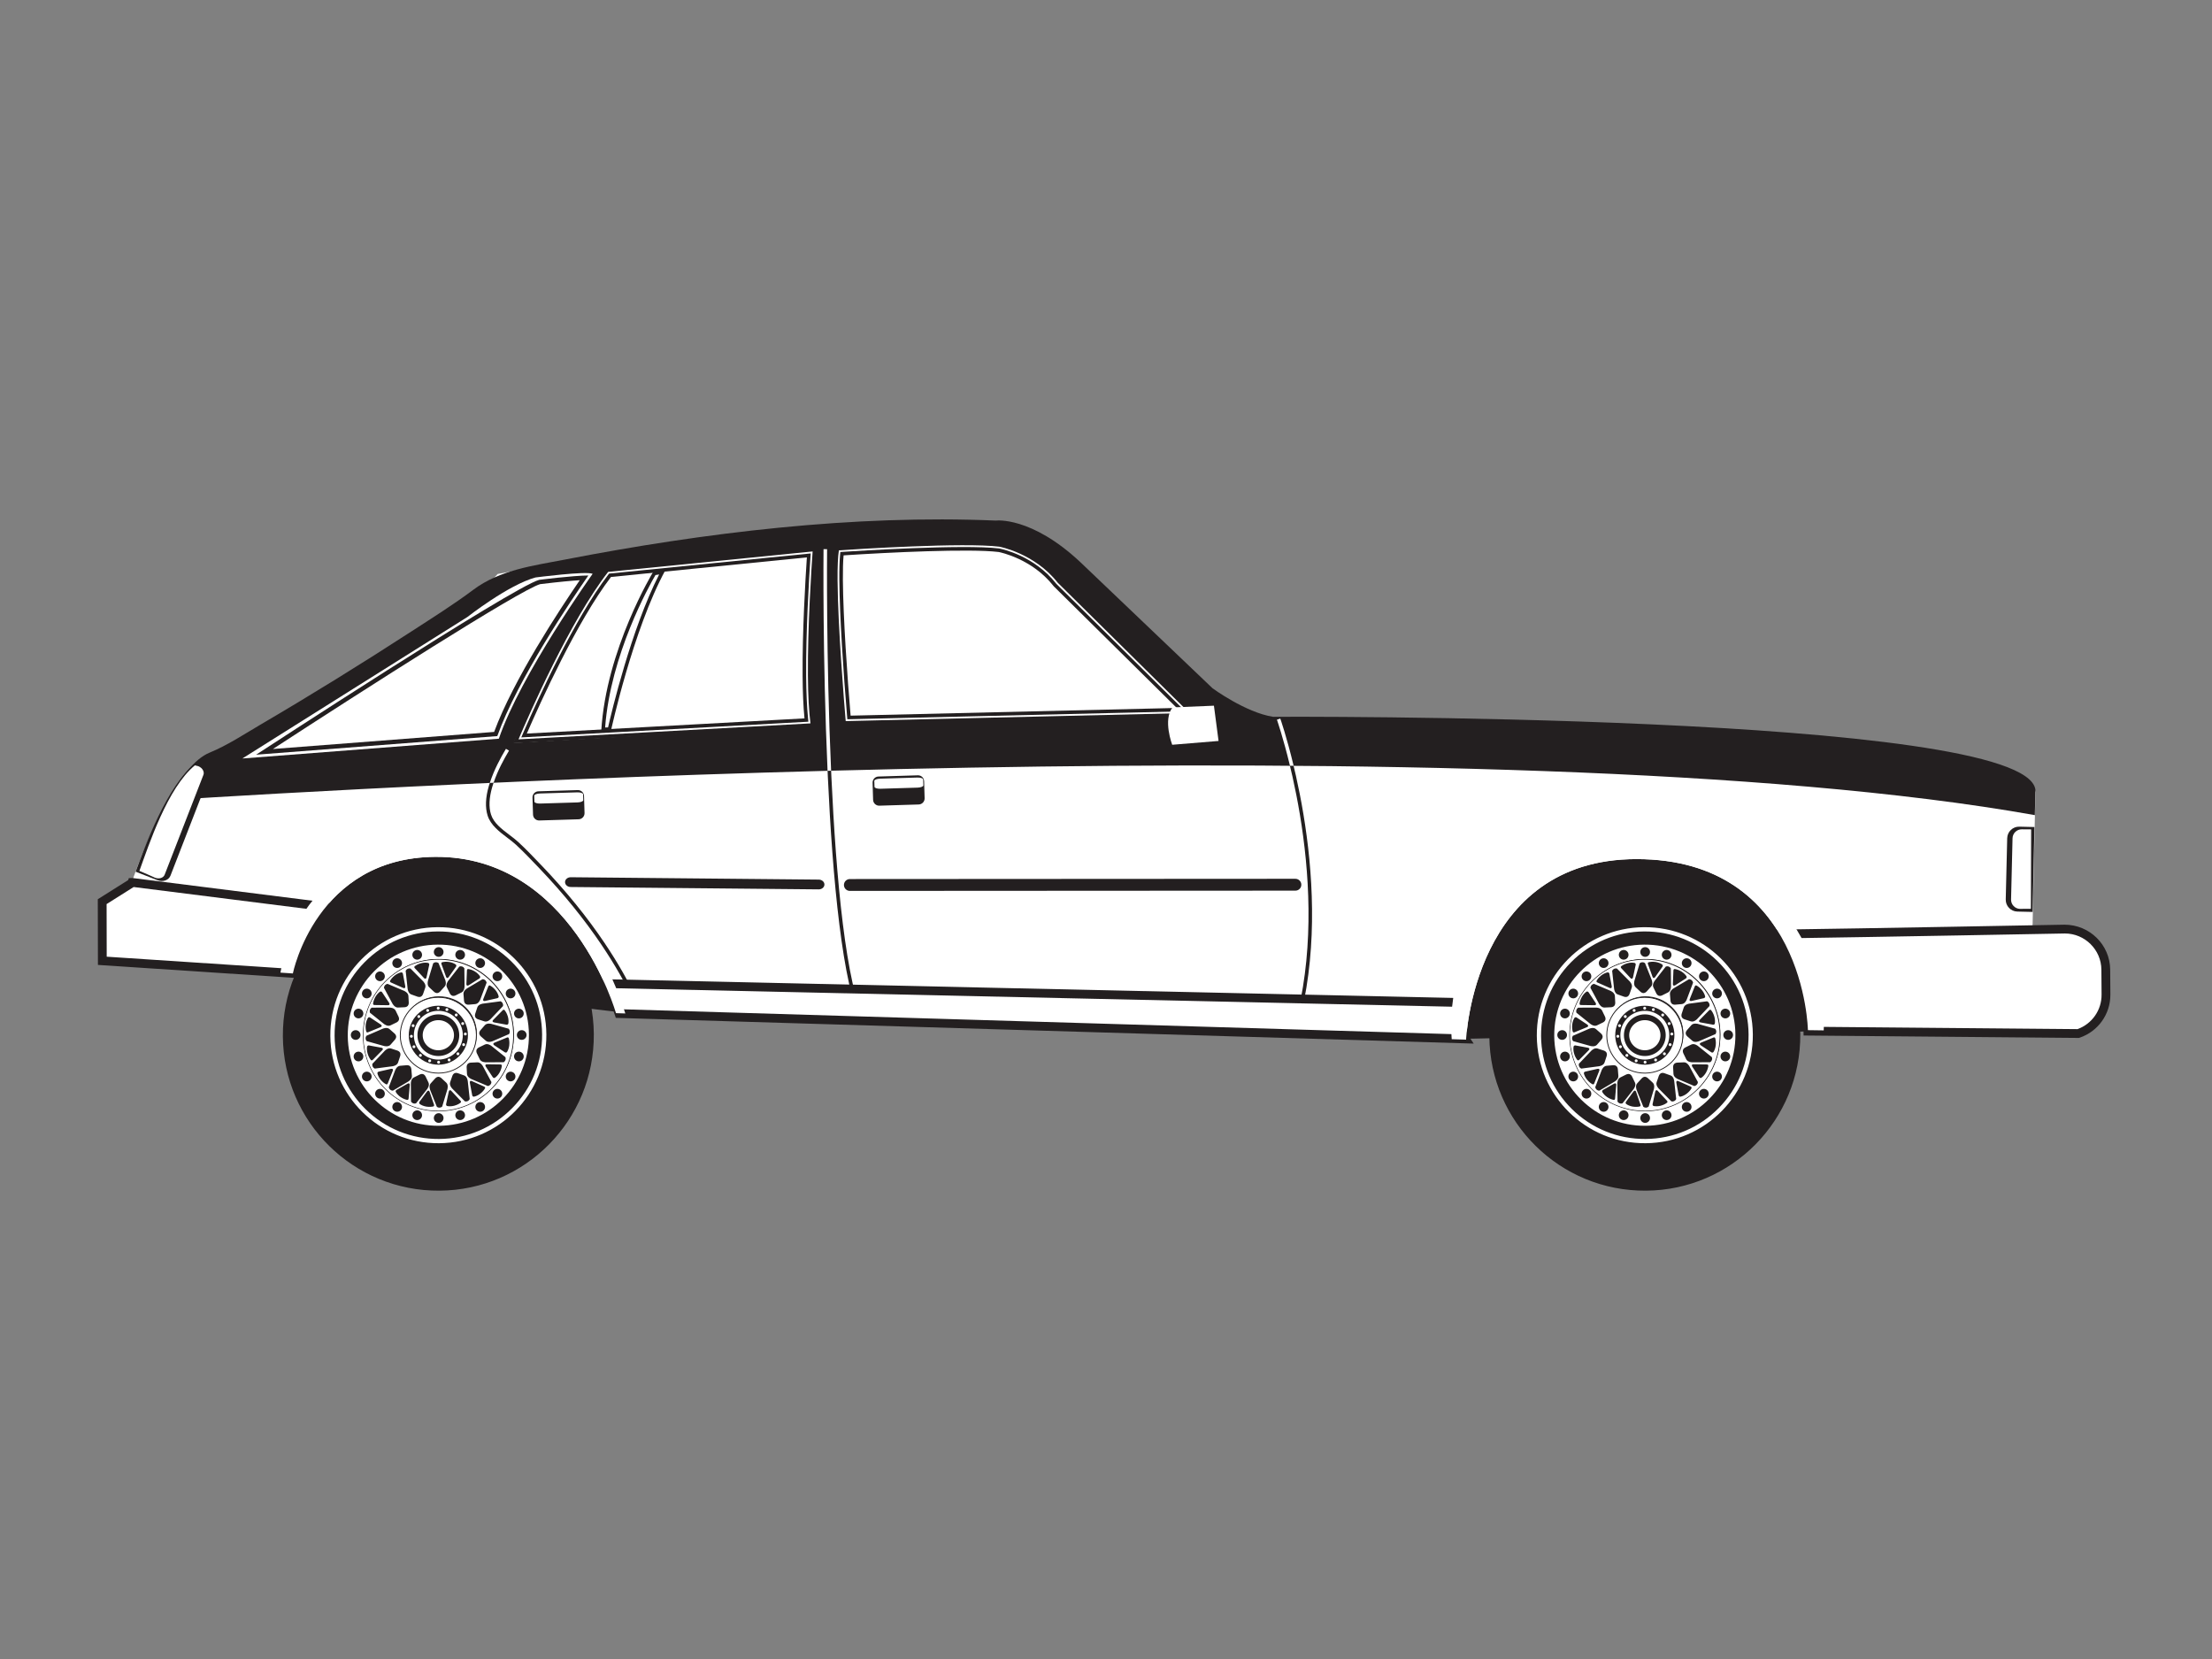 <?xml version="1.0" encoding="utf-8"?>
<!-- Generator: Adobe Illustrator 17.0.0, SVG Export Plug-In . SVG Version: 6.00 Build 0)  -->
<!DOCTYPE svg PUBLIC "-//W3C//DTD SVG 1.1//EN" "http://www.w3.org/Graphics/SVG/1.1/DTD/svg11.dtd">
<svg version="1.1" id="Layer_1" xmlns="http://www.w3.org/2000/svg" xmlns:xlink="http://www.w3.org/1999/xlink" x="0px" y="0px"
	 width="800px" height="600px" viewBox="0 0 800 600" enable-background="new 0 0 800 600" xml:space="preserve">
<rect x="0" y="0" width="800" height="600" fill="#808080" stroke="none"/>
<g>
	<g>
		<g>
			<path fill="#231F20" d="M93.382,350.769l134.261,15.709c0,0,4.628-68.602-69.081-68.05
				C84.854,298.976,93.382,350.769,93.382,350.769z"/>
		</g>
		<g>
			<path fill="#231F20" d="M659.57,372.901c0.018-0.664,0.05-1.335,0.05-2.006c0-36.823-30.177-66.677-67.397-66.677
				c-37.227,0-67.397,29.854-67.397,66.677c0,1.646,0.081,3.274,0.199,4.895L659.57,372.901z"/>
		</g>
		<g>
			<path fill="#FFFFFF" d="M460.409,260.202c0,0,271.987-1.522,275.727,26.338l-1.857,87.144l-80.423-1.118
				c0,0-0.988-61.863-61.993-61.863c-59.018,0-61.633,65.298-61.633,65.298l-307.456-9.579c0,0-16.02-56.905-65.391-56.533
				c-43.116,0.317-51.464,42.172-51.464,42.172l-68.913-4.572l-0.044-21.716l10.728-6.758c0,0,12.939-39.625,28.189-45.88
				c0,0,36.929-12.057,63.235-14.144c0,0,29.028-39.469,40.886-51.408c0,0,109.967-21.35,180.159-18.343
				c0,0,12.808-1.677,30.686,15.144l47.688,45.495C438.532,249.878,450.415,258.637,460.409,260.202z"/>
		</g>
		<g>
			<path fill="#231F20" d="M460.403,259.239c-9.994-1.572-21.878-10.324-21.878-10.324l-47.687-45.495
				c-17.877-16.822-30.686-15.144-30.686-15.144c-51.477-2.205-105.364,4.326-155.877,14.107
				c-11.327,2.193-23.418,3.674-33.084,10.905c-7.1,5.314-14.725,10.104-22.176,14.936c-18.079,11.722-36.444,23.098-55.039,33.987
				c-5.88,3.448-11.778,7.364-18.111,9.961c-5.727,2.348-10.597,9.311-15.107,17.206c65.814-4.212,482.466-28.934,675.173,5.423
				l0.199-9.224C732.384,257.717,460.403,259.239,460.403,259.239z"/>
		</g>
		<g>
			<path fill="#FFFFFF" d="M303.47,198.588c0,0,44.203-3.075,58.285-1.342c0,0,12.79,2.205,21.455,13.194l48.831,48.284
				l-126.217,2.975C305.824,261.699,301.159,209.042,303.47,198.588z"/>
		</g>
		<g>
			<path fill="#FFFFFF" d="M220.034,206.07l74.674-7.488c0,0-4.007,45.476-1.193,63.907l-107.727,6.193
				C185.788,268.681,203.958,226.394,220.034,206.07z"/>
		</g>
		<g>
			<g>
				<path fill="#231F20" d="M383.502,209.893c-8.827-11.187-21.847-13.436-21.847-13.436c-14.349-1.77-59.372,1.361-59.372,1.361
					c-2.354,10.653,2.404,64.285,2.404,64.285l128.558-3.025L383.502,209.893z M304.843,209.75c-0.025-3.628,0.05-6.678,0.255-8.895
					c16.2-1.062,45.551-2.491,56.08-1.217c0.795,0.156,12.132,2.522,19.803,12.25l0.124,0.155c0,0,35.941,35.531,44.501,43.998
					c-13.069,0.304-112.563,2.652-117.973,2.783C306.451,244.915,304.948,223.391,304.843,209.75z"/>
			</g>
			<g>
				<path fill="#231F20" d="M302.83,198.426c-0.441,2.379-0.59,6.46-0.553,11.479c0.13,17.735,2.596,46.886,3,51.545
					c1.18-0.031,123.496-2.913,126.44-2.982c-2.062-2.037-48.694-48.147-48.694-48.147l-0.025-0.031
					c-8.56-10.852-21.331-13.181-21.455-13.206C348.163,195.438,307.948,198.078,302.83,198.426z M306.992,258.873
					c-1.286-15.194-2.696-36.078-2.795-49.116c-0.025-3.802,0.062-6.821,0.261-8.964l0.05-0.547l0.546-0.037
					c4.392-0.286,43.302-2.77,56.198-1.211c1.298,0.254,12.498,2.683,20.238,12.485c0,0,0.062,0.087,0.093,0.131
					c0.056,0.056,45.551,45.035,45.551,45.035l-120.092,2.826L306.992,258.873z"/>
			</g>
			<g>
				<path fill="#FFFFFF" d="M303.395,199.035c-0.348,2.23-0.516,5.845-0.478,10.864c0.13,17.014,2.379,44.265,2.944,50.893
					c1.187-0.031,121.384-2.863,124.328-2.932c-2.062-2.038-47.644-47.11-47.644-47.11l-0.05-0.062
					c-8.373-10.61-20.933-12.945-21.064-12.97C348.48,196.128,309.775,198.606,303.395,199.035z M306.402,259.531l-0.05-0.603
					c-1.292-15.206-2.696-36.103-2.795-49.166c-0.031-3.826,0.062-6.864,0.261-9.032l0.099-1.087l1.093-0.075
					c4.398-0.292,43.358-2.777,56.316-1.211c1.329,0.255,12.771,2.727,20.666,12.734c0,0,0.044,0.056,0.068,0.093
					c0.062,0.056,46.601,46.066,46.601,46.066l-122.21,2.882L306.402,259.531z"/>
			</g>
		</g>
		<g>
			<g>
				<path fill="#231F20" d="M295.295,198.004l-76.025,7.603c-16.082,20.331-33.723,63.186-33.723,63.186l109.016-5.963
					C291.742,244.399,295.295,198.004,295.295,198.004z M290.953,259.811c-6.125,0.329-91.374,4.994-100.425,5.491
					c4.932-11.367,18.157-40.563,30.444-56.632c2.528-0.255,64.13-6.417,70.845-7.088c-0.534,7.951-1.665,26.797-1.541,42.88
					C290.313,250.133,290.518,255.438,290.953,259.811z"/>
			</g>
			<g>
				<path fill="#231F20" d="M219.611,206.222c-14.498,18.455-30.419,55.564-33.078,61.869c1.994-0.106,105.935-5.796,107.295-5.87
					c-0.658-4.677-0.938-10.957-0.988-17.778c-0.143-18.679,1.429-41.283,1.758-45.718
					C293.109,198.873,220.152,206.166,219.611,206.222z M189.938,265.041c5.081-11.709,18.238-40.693,30.525-56.763l0.168-0.224
					l71.882-7.187l-0.056,0.758c-0.497,7.491-1.665,26.642-1.541,42.83c0.044,6.106,0.273,11.249,0.677,15.287l0.062,0.665
					l-102.133,5.591L189.938,265.041z"/>
			</g>
			<g>
				<path fill="#FFFFFF" d="M252.794,203.551c0,0-32.301,3.224-32.848,3.28c-13.759,17.641-28.655,51.694-32.419,60.564
					c2.007-0.112,104.258-5.702,105.587-5.777c-0.553-4.267-0.863-10.007-0.919-17.169c-0.131-17.847,1.292-39.277,1.702-45.01
					C292.438,199.582,252.794,203.551,252.794,203.551z M219.947,207.887l0.342-0.441l72.919-7.293l-0.106,1.516
					c-0.503,7.479-1.665,26.617-1.547,42.78c0.05,6.081,0.273,11.206,0.677,15.231l0.13,1.336l-103.842,5.677l0.826-1.907l0,0
					C194.441,253.052,207.623,224.012,219.947,207.887z"/>
			</g>
		</g>
		<g>
			<polygon fill="#231F20" points="434.003,257.525 420.698,271.221 439.544,270.65 			"/>
		</g>
		<g>
			<path fill="#FFFFFF" d="M424.074,255.841l14.958-0.618l1.677,12.75l-16.769,1.382
				C423.94,269.355,420.502,260.286,424.074,255.841z"/>
		</g>
		<g>
			<path fill="#FFFFFF" d="M336.032,289.496c0.043,1.417-1.069,2.609-2.485,2.646l-16.71,0.509
				c-1.416,0.044-2.609-1.068-2.646-2.491l-0.224-7.23c-0.044-1.416,1.075-2.603,2.491-2.646l16.71-0.51
				c1.416-0.044,2.603,1.075,2.646,2.491L336.032,289.496z"/>
		</g>
		<g>
			<path fill="#231F20" d="M334.404,288.689c0.038,1.211-0.919,2.224-2.131,2.261l-14.244,0.435
				c-1.211,0.037-2.224-0.913-2.261-2.125l-0.186-6.168c-0.037-1.211,0.913-2.218,2.124-2.255l14.25-0.435
				c1.211-0.038,2.224,0.913,2.261,2.124L334.404,288.689z"/>
		</g>
		<g>
			<path fill="#FFFFFF" d="M333.938,284.03c0.012,0.422-0.907,0.789-2.056,0.826l-13.511,0.41c-1.149,0.031-2.087-0.28-2.099-0.696
				l-0.068-2.131c-0.012-0.416,0.907-0.783,2.056-0.82l13.51-0.41c1.149-0.037,2.087,0.28,2.106,0.696L333.938,284.03z"/>
		</g>
		<g>
			<path fill="#FFFFFF" d="M213.039,294.845c0.044,1.422-1.075,2.609-2.491,2.652l-16.71,0.509
				c-1.416,0.044-2.603-1.075-2.646-2.497l-0.217-7.224c-0.044-1.423,1.068-2.609,2.491-2.652l16.703-0.503
				c1.423-0.044,2.603,1.068,2.646,2.491L213.039,294.845z"/>
		</g>
		<g>
			<path fill="#231F20" d="M211.406,294.043c0.037,1.211-0.913,2.224-2.125,2.261l-14.25,0.435
				c-1.211,0.031-2.218-0.919-2.255-2.131l-0.193-6.162c-0.037-1.211,0.913-2.224,2.131-2.261l14.243-0.435
				c1.211-0.037,2.224,0.913,2.261,2.125L211.406,294.043z"/>
		</g>
		<g>
			<path fill="#FFFFFF" d="M210.946,289.385c0.012,0.416-0.913,0.789-2.056,0.82l-13.517,0.41c-1.143,0.037-2.087-0.273-2.1-0.69
				l-0.062-2.131c-0.012-0.416,0.907-0.783,2.056-0.82l13.51-0.41c1.149-0.038,2.087,0.273,2.1,0.69L210.946,289.385z"/>
		</g>
		<g>
			<path fill="#231F20" d="M470.64,319.971c0,1.186-0.957,2.143-2.143,2.143l-161.133,0.093c-1.187,0-2.143-0.957-2.143-2.143l0,0
				c0-1.18,0.956-2.143,2.143-2.143l161.133-0.093C469.677,317.834,470.64,318.791,470.64,319.971L470.64,319.971z"/>
		</g>
		<g>
			<path fill="#231F20" d="M298.165,319.909c-0.006,0.975-0.938,1.758-2.081,1.746l-89.685-0.857
				c-1.137-0.006-2.05-0.807-2.044-1.783l0,0c0.006-0.981,0.944-1.764,2.081-1.752l89.685,0.857
				C297.258,318.132,298.177,318.934,298.165,319.909L298.165,319.909z"/>
		</g>
		<g>
			<path fill="#231F20" d="M236.246,206.806c0,0-17.089,28.059-18.797,57.645l3.504-0.136c0,0,7.901-36.488,19.772-58.254
				L236.246,206.806z"/>
		</g>
		<g>
			<path fill="#FFFFFF" d="M237.054,207.98c-2.156,3.677-16.231,28.686-18.201,55.129c0.354-0.012,0.888-0.038,1.062-0.038
				c1.211-5.317,8.336-35.45,18.48-55.322C237.731,207.862,237.296,207.936,237.054,207.98z"/>
		</g>
		<g>
			<g>
				<g>
					<path fill="#231F20" d="M297.842,198.613c-0.013,1.255-1.187,125.8,11.504,165.779L310.57,364
						c-12.628-39.78-11.455-164.12-11.442-165.375L297.842,198.613z"/>
				</g>
			</g>
			<g>
				<g>
					<path fill="#231F20" d="M461.819,260.295L461.819,260.295c0.193,0.553,19.486,55.726,7.51,106.183l1.249,0.28
						c12.063-50.818-7.349-106.326-7.547-106.879L461.819,260.295z"/>
				</g>
			</g>
			<g>
				<g>
					<path fill="#231F20" d="M182.987,270.818c-2.093,3.51-4.684,8.218-6.212,13.517c-1.199,4.149-1.335,7.733-0.416,10.647
						c1.093,3.442,4.292,5.864,7.119,7.995c1.124,0.857,2.187,1.659,3.087,2.491c2.764,2.553,5.46,5.379,8.075,8.113l0.385,0.41
						c8.765,9.175,16.368,18.548,22.611,27.853c4.739,7.063,8.491,13.647,11.485,20.132l1.168-0.534
						c-3.019-6.553-6.808-13.2-11.585-20.312c-6.28-9.367-13.933-18.797-22.747-28.027l-0.392-0.404
						c-2.621-2.752-5.336-5.597-8.131-8.175c-0.944-0.876-2.031-1.696-3.187-2.571c-2.796-2.118-5.69-4.305-6.659-7.361
						c-0.851-2.665-0.708-6,0.416-9.902c1.491-5.156,4.031-9.765,6.087-13.212L182.987,270.818z"/>
				</g>
			</g>
		</g>
		<g>
			<path fill="#FFFFFF" d="M463.031,259.879l-1.211,0.416l0,0c0.062,0.186,2.261,6.479,4.715,16.654
				c0.441,0,0.882,0.006,1.323,0.006C465.36,266.532,463.099,260.065,463.031,259.879z M299.128,198.625l-1.286-0.012
				c-0.006,0.696-0.367,39.165,1.459,80.156c0.429-0.006,0.851-0.025,1.28-0.031C298.761,237.79,299.122,199.321,299.128,198.625z
				 M177.148,283.154c0.454-0.019,0.913-0.044,1.367-0.062c1.516-4.51,3.74-8.535,5.578-11.616l-1.106-0.658
				C181.049,274.067,178.701,278.34,177.148,283.154z"/>
		</g>
		<g>
			<path fill="#FFFFFF" d="M47.689,319.331l-10.728,6.765l0.044,21.393l69.323,4.572c0,0,2.025-12.163,11.753-24.058l-70.323-8.877
				C47.714,319.257,47.689,319.331,47.689,319.331z"/>
			<path fill="#231F20" d="M107.66,353.741l-72.242-4.764l-0.05-23.757l10.992-6.929l0.233-0.702l1.363-0.04l73.175,9.237
				l-1.82,2.224c-9.352,11.436-11.395,23.194-11.414,23.312L107.66,353.741z M38.592,346.001l66.463,4.383
				c0.78-3.345,3.317-12.076,10.054-21.154l-66.77-8.426l-9.784,6.168L38.592,346.001z"/>
		</g>
		<g>
			<path fill="#FFFFFF" d="M653.855,372.927l97.779,0.863c5.864-2,10.07-7.566,10.02-14.1l-0.068-8.995
				c-0.056-8.168-6.727-14.734-14.896-14.678c0,0-72.317,1.367-103.295,1.777C653.557,354.527,653.855,372.927,653.855,372.927z"/>
			<path fill="#231F20" d="M751.892,375.383l-0.273-0.003l-99.326-0.876l-0.028-1.55c-0.003-0.18-0.422-18.188-10.231-34.335
				l-1.444-2.379l2.783-0.037c30.621-0.404,102.565-1.764,103.286-1.777c9.106,0,16.455,7.293,16.517,16.259l0.068,8.991
				c0.053,7.06-4.404,13.337-11.097,15.62L751.892,375.383z M655.374,371.349l95.996,0.848c5.252-1.907,8.737-6.895,8.693-12.495
				l-0.068-8.995c-0.05-7.224-5.973-13.1-13.203-13.1c-0.774,0.012-68.708,1.295-100.661,1.739
				C653.607,352.906,655.085,366.767,655.374,371.349z"/>
		</g>
		<g>
			<path fill="#231F20" d="M735.776,299.106l-5.46-0.13c-2.367-0.056-4.329,1.82-4.385,4.181l-0.528,22.139
				c-0.056,2.367,1.814,4.329,4.181,4.385l5.535,0.13L735.776,299.106z"/>
		</g>
		<g>
			<path fill="#FFFFFF" d="M727.862,303.175l-0.534,22.132c0,0.037,0,0.074,0,0.106c0.006,0.851,0.329,1.652,0.919,2.267
				c0.615,0.646,1.435,1.006,2.323,1.031c0,0,2.612-0.062,3.929-0.031c0.037-1.752,0.056-26.978,0.099-28.723
				c-1.305-0.037-3.339-0.025-3.339-0.025C729.427,299.889,727.905,301.342,727.862,303.175z"/>
		</g>
		<g>
			<path fill="#231F20" d="M56.888,318.313c1.982,0.77,4.119,0.05,4.765-1.615l14.02-36.115c0.646-1.665-0.441-3.634-2.429-4.41
				l-2.224-0.528c-10.622,8.361-18.685,30.636-21.965,39.618L56.888,318.313z"/>
		</g>
		<g>
			<path fill="#FFFFFF" d="M50.413,314.965c1.385,0.54,5.618,2.46,5.618,2.46c1.485,0.578,3.062,0.099,3.516-1.068l14.02-36.115
				c0.093-0.23,0.124-0.46,0.118-0.671c0-0.329-0.093-0.627-0.193-0.851c-0.31-0.708-0.963-1.298-1.777-1.621
				c-0.143-0.037-0.668-0.168-1.227-0.298C60.569,284.937,53.854,305.542,50.413,314.965z"/>
		</g>
		<g>
			<path fill="#FFFFFF" d="M220.239,355.763l309.264,6.833c0,0-2.82,8.299,0.435,13.15l-306.071-9.175L220.239,355.763z"/>
			<path fill="#231F20" d="M532.981,377.43l-310.27-9.302l-4.699-14.004l313.69,6.932l-0.693,2.05
				c-0.025,0.078-2.525,7.622,0.249,11.756L532.981,377.43z M225.022,365.016l302.387,9.063c-1.109-3.516-0.519-7.553,0.025-9.939
				l-304.968-6.737L225.022,365.016z"/>
		</g>
		<g>
			<path fill="#FFFFFF" d="M592.222,304.218c-37.227,0-67.397,29.854-67.397,66.677c0,1.665,0.081,3.311,0.205,4.945l5.199,0.162
				c0,0,2.615-65.298,61.633-65.298c61.006,0,61.993,61.863,61.993,61.863l5.721,0.081c0.012-0.584,0.044-1.168,0.044-1.752
				C659.62,334.072,629.443,304.218,592.222,304.218z"/>
		</g>
		<g>
			<path fill="#FFFFFF" d="M163.768,306.107c-49.228-1.423-60.018,32.456-62.347,45.656l4.497,0.298c0,0,8.349-41.855,51.464-42.172
				c49.371-0.372,65.391,56.533,65.391,56.533l3.379,0.106C222.848,355.931,205.43,307.312,163.768,306.107z"/>
		</g>
		<g>
			<path fill="#FFFFFF" d="M214.341,207.526c0,0-25.974,36.311-33.925,59.633l-92.763,7.156l81.368-51.154
				c0,0,14.84-11.659,24.648-14.312C193.668,208.849,211.955,206.467,214.341,207.526z"/>
		</g>
		<g>
			<path fill="#231F20" d="M195.016,209.704C195.013,209.704,195.013,209.704,195.016,209.704c0.112,0,12.023-1.537,17.775-1.572
				c-5.845,8.386-25.589,37.473-32.938,58.086l-87.225,6.73C92.628,272.948,185.425,212.3,195.016,209.704z"/>
		</g>
		<g>
			<path fill="#FFFFFF" d="M98.703,270.886c33-21.493,89.238-57.443,96.636-59.62c0.115-0.012,0.258-0.028,0.428-0.05
				c6.721-0.814,11.085-1.202,13.908-1.373c-7.277,10.616-23.977,35.982-30.966,54.868L98.703,270.886z"/>
		</g>
	</g>
	<g>
		<g>
			<path fill="#231F20" d="M651.1,373.976c0.23,31.053-24.757,56.418-55.806,56.648c-31.055,0.233-56.421-24.751-56.651-55.803
				c-0.233-31.056,24.754-56.421,55.812-56.654C625.505,317.937,650.868,342.924,651.1,373.976z"/>
		</g>
		<g>
			<path fill="#231F20" d="M623.362,374.184c0.121,15.734-12.544,28.586-28.276,28.701c-15.734,0.121-28.583-12.538-28.704-28.276
				c-0.115-15.734,12.544-28.583,28.279-28.704C610.392,345.79,623.244,358.45,623.362,374.184z"/>
		</g>
		<g>
			<path fill="#FFFFFF" d="M594.627,341.638c-18.089,0.136-32.646,14.911-32.516,33.003c0.137,18.092,14.915,32.649,33.006,32.516
				c18.091-0.134,32.649-14.911,32.515-33.006C627.499,356.061,612.721,341.501,594.627,341.638z M622.206,374.054
				c0.112,15.153-11.945,27.524-26.928,27.636c-14.979,0.112-27.217-12.079-27.328-27.229
				c-0.115-15.147,11.939-27.521,26.922-27.636C609.854,346.716,622.095,358.907,622.206,374.054z"/>
		</g>
		<g>
			<path fill="#FFFFFF" d="M594.577,335.33c-21.57,0.164-38.929,17.787-38.77,39.36c0.162,21.57,17.784,38.932,39.358,38.771
				c21.577-0.158,38.935-17.781,38.774-39.354C633.776,352.53,616.153,335.172,594.577,335.33z M621.607,400.73
				c-7.035,7.147-16.43,11.119-26.456,11.194c-10.023,0.071-19.474-3.758-26.614-10.79c-7.143-7.038-11.113-16.43-11.19-26.456
				c-0.075-10.022,3.755-19.477,10.793-26.614c7.035-7.144,16.43-11.122,26.456-11.194c10.02-0.074,19.474,3.758,26.614,10.793
				c7.143,7.038,11.116,16.43,11.187,26.456C632.474,384.139,628.642,393.593,621.607,400.73z"/>
		</g>
		<g>
			<path fill="#231F20" d="M567.581,374.604c-0.115-15.206,12.017-27.627,27.083-27.735l0,0
				c15.076-0.115,27.387,12.122,27.499,27.325l0,0c0.112,15.203-12.014,27.621-27.083,27.735l0,0
				C580.007,402.038,567.695,389.807,567.581,374.604L567.581,374.604z M575.65,355.294c-4.842,4.963-7.815,11.79-7.759,19.303l0,0
				c0.059,7.519,3.128,14.299,8.047,19.188l0,0c4.92,4.891,11.687,7.885,19.141,7.833l0,0c7.448-0.056,14.169-3.152,19.02-8.119l0,0
				c4.842-4.963,7.811-11.787,7.755-19.306l0,0c-0.059-7.516-3.128-14.296-8.051-19.182l0,0c-4.919-4.895-11.684-7.889-19.135-7.833
				l0,0C587.219,347.234,580.498,350.331,575.65,355.294L575.65,355.294z"/>
		</g>
		<g>
			<path fill="#FFFFFF" d="M594.67,347.086c-14.949,0.108-26.978,12.43-26.869,27.512c0.115,15.085,12.327,27.223,27.279,27.111
				c14.946-0.112,26.971-12.43,26.863-27.515C621.828,359.111,609.622,346.974,594.67,347.086z M620.439,373.986l-5.963,2.578
				c0,0-1.494,0.655-2.404-0.137l-1.833-1.603c0,0-0.531-0.447-0.593-1.075h-0.003c-0.028-0.627,0.444-1.146,0.444-1.146
				l1.599-1.833c0.802-0.913,2.367-0.463,2.367-0.463l6.255,1.749C620.787,372.582,620.865,373.342,620.439,373.986z
				 M618.852,365.361c0.302,0.388,0.795,1.068,1.159,2.286c0.283,0.95,0.289,1.951,0.183,2.491
				c-0.109,0.568-0.702,0.447-0.702,0.447l-4.479-0.817c0,0-0.466-0.096-0.537-0.385c-0.062-0.248,0.286-0.575,0.286-0.575
				l3.224-3.276C617.986,365.531,618.486,364.888,618.852,365.361z M618.262,363.848l-4.488,4.724c0,0-1.115,1.196-2.264,0.817
				l-2.305-0.745c0,0-0.671-0.208-0.966-0.761v0.003c-0.273-0.568-0.04-1.233-0.04-1.233l0.764-2.314
				c0.379-1.155,1.997-1.361,1.997-1.361l6.435-0.851C618.039,362.419,618.405,363.096,618.262,363.848z M608.805,373.793
				c0.059,7.47-6.028,13.601-13.567,13.66c-7.535,0.053-13.709-5.982-13.765-13.461c-0.056-7.476,6.029-13.598,13.563-13.66
				C602.571,360.276,608.749,366.314,608.805,373.793z M613.594,356.447c0.422,0.233,1.143,0.668,1.954,1.646
				c0.618,0.764,1.019,1.68,1.131,2.218c0.121,0.568-0.472,0.692-0.472,0.692l-4.441,1.009c0,0-0.466,0.096-0.643-0.146
				c-0.152-0.205,0.037-0.637,0.037-0.637l1.699-4.283C612.858,356.947,613.069,356.155,613.594,356.447z M605.019,355.788
				l0.19-4.609c0,0-0.068-0.817,0.525-0.717c0.475,0.081,1.295,0.245,2.382,0.901c0.845,0.509,1.522,1.239,1.805,1.711
				c0.295,0.494-0.218,0.808-0.218,0.808l-3.854,2.447c0,0-0.407,0.239-0.652,0.074
				C604.984,356.263,605.019,355.788,605.019,355.788z M605.27,357.453l5.597-3.317c0.705,0.015,1.301,0.491,1.463,1.245
				l-2.295,6.112c0,0-0.565,1.537-1.777,1.646l-2.407,0.218c0,0-0.693,0.071-1.18-0.32l-0.003,0.006
				c-0.466-0.419-0.512-1.124-0.512-1.124l-0.196-2.429C603.866,358.276,605.27,357.453,605.27,357.453z M604.279,350.182
				l0.068,6.541c0,0,0.025,1.64-1.053,2.181l-2.171,1.087c0,0-0.618,0.326-1.211,0.136v0.003c-0.59-0.217-0.882-0.854-0.882-0.854
				l-1.062-2.193c-0.534-1.093,0.488-2.379,0.488-2.379l4.006-5.137C603.127,349.319,603.857,349.542,604.279,350.182z
				 M596.282,348.005c0.472-0.109,1.298-0.27,2.544-0.084c0.975,0.149,1.879,0.565,2.317,0.891c0.46,0.342,0.102,0.832,0.102,0.832
				l-2.64,3.737c0,0-0.282,0.382-0.572,0.323c-0.252-0.05-0.398-0.5-0.398-0.5l-1.565-4.333
				C596.071,348.871,595.698,348.142,596.282,348.005z M594.931,348.3l2.422,6.072c0,0,0.618,1.515-0.196,2.419l-1.628,1.801
				c0,0-0.46,0.531-1.087,0.572v0.003c-0.618,0.018-1.127-0.472-1.127-0.472l-1.776-1.656c-0.888-0.826-0.407-2.395-0.407-2.395
				l1.882-6.258C593.549,347.918,594.307,347.859,594.931,348.3z M586.365,349.437c0.398-0.289,1.084-0.764,2.308-1.087
				c0.954-0.252,1.947-0.22,2.475-0.096c0.562,0.131,0.419,0.721,0.419,0.721l-0.963,4.485c0,0-0.115,0.466-0.401,0.522
				c-0.252,0.056-0.562-0.304-0.562-0.304l-3.134-3.364C586.508,350.313,585.88,349.791,586.365,349.437z M584.781,350.269
				l4.587,4.622c0,0,1.165,1.155,0.77,2.307l-0.795,2.302c0,0-0.22,0.671-0.779,0.953l0.006,0.006
				c-0.572,0.255-1.224,0.006-1.224,0.006l-2.283-0.817c-1.137-0.41-1.304-2.044-1.304-2.044l-0.705-6.498
				C583.358,350.462,584.035,350.108,584.781,350.269z M577.451,354.658c0.248-0.419,0.699-1.127,1.702-1.907
				c0.779-0.602,1.699-0.972,2.239-1.065c0.565-0.099,0.665,0.5,0.665,0.5l0.851,4.507c0,0,0.074,0.472-0.165,0.643
				c-0.211,0.146-0.634-0.059-0.634-0.059l-4.19-1.864C577.92,355.412,577.143,355.173,577.451,354.658z M576.482,355.819
				l5.988,2.528c0,0,1.506,0.624,1.571,1.845l0.13,2.432c0,0,0.05,0.702-0.36,1.174v0.003c-0.426,0.46-1.121,0.478-1.121,0.478
				l-2.416,0.112c-1.211,0.056-1.979-1.389-1.979-1.389l-3.096-5.752C575.237,356.543,575.73,355.959,576.482,355.819z
				 M571.267,362.972c0.065-0.482,0.205-1.311,0.823-2.423c0.485-0.863,1.19-1.565,1.653-1.867c0.481-0.31,0.804,0.202,0.804,0.202
				l2.528,3.814c0,0,0.258,0.404,0.1,0.655c-0.137,0.218-0.606,0.192-0.606,0.192l-4.578-0.062
				C571.991,363.484,571.183,363.572,571.267,362.972z M570.761,364.432l6.488-0.025c0,0,1.627-0.018,2.162,1.075l1.062,2.193
				c0,0,0.32,0.627,0.13,1.221l0.003,0.003c-0.218,0.59-0.854,0.882-0.854,0.882l-2.18,1.056c-1.093,0.525-2.364-0.506-2.364-0.506
				l-5.075-4.072C569.898,365.587,570.124,364.857,570.761,364.432z M568.618,370.507c0.109-0.988,0.491-1.91,0.798-2.363
				c0.323-0.478,0.82-0.134,0.82-0.134l3.805,2.513c0,0,0.394,0.273,0.348,0.568c-0.044,0.252-0.485,0.416-0.485,0.416l-4.239,1.739
				c0,0-0.708,0.404-0.864-0.18C568.674,372.594,568.481,371.771,568.618,370.507z M568.832,374.619l5.963-2.584
				c0,0,1.491-0.655,2.404,0.14l1.826,1.6c0,0,0.543,0.453,0.596,1.075h0.006c0.028,0.63-0.447,1.149-0.447,1.149l-1.599,1.833
				c-0.798,0.913-2.361,0.466-2.361,0.466l-6.255-1.755C568.481,376.023,568.413,375.256,568.832,374.619z M570.438,383.322
				c-0.295-0.382-0.792-1.056-1.149-2.28c-0.283-0.95-0.295-1.951-0.19-2.488c0.112-0.572,0.699-0.454,0.699-0.454l4.482,0.82
				c0,0,0.466,0.096,0.537,0.385c0.062,0.248-0.282,0.575-0.282,0.575l-3.224,3.27C571.311,383.151,570.811,383.8,570.438,383.322z
				 M571.006,384.75l4.491-4.721c0,0,1.115-1.196,2.267-0.82l2.305,0.752c0,0,0.668,0.202,0.963,0.755l0.003-0.003
				c0.27,0.568,0.034,1.236,0.034,1.236l-0.761,2.314c-0.382,1.155-1.997,1.36-1.997,1.36l-6.432,0.848
				C571.23,386.179,570.867,385.505,571.006,384.75z M575.929,392.121c-0.419-0.233-1.14-0.665-1.951-1.643
				c-0.624-0.761-1.019-1.683-1.131-2.218c-0.121-0.568,0.469-0.689,0.469-0.689l4.441-1.013c0,0,0.466-0.093,0.646,0.143
				c0.152,0.205-0.044,0.643-0.044,0.643l-1.696,4.283C576.665,391.627,576.457,392.416,575.929,392.121z M584.535,392.503
				l-0.407,4.594c0,0,0.025,0.814-0.559,0.69c-0.475-0.103-1.286-0.311-2.339-1.016c-0.82-0.553-1.459-1.32-1.721-1.798
				c-0.27-0.506,0.261-0.798,0.261-0.798l3.966-2.249c0,0,0.422-0.224,0.656-0.05C584.601,392.031,584.535,392.503,584.535,392.503z
				 M584.004,391.145l-5.594,3.32c-0.708-0.016-1.307-0.494-1.472-1.242l2.299-6.118c0,0,0.568-1.537,1.773-1.646l2.41-0.211
				c0,0,0.699-0.078,1.183,0.317l0,0c0.469,0.413,0.509,1.121,0.509,1.121l0.199,2.426
				C585.408,390.328,584.004,391.145,584.004,391.145z M584.995,398.416l-0.071-6.541c0,0-0.028-1.637,1.056-2.181l2.168-1.084
				c0,0,0.618-0.326,1.215-0.14l0.003-0.003c0.584,0.217,0.882,0.854,0.882,0.854l1.056,2.196c0.531,1.093-0.484,2.376-0.484,2.376
				l-4.01,5.14C586.147,399.283,585.418,399.053,584.995,398.416z M592.999,400.171c-0.469,0.099-1.295,0.245-2.541,0.037
				c-0.975-0.165-1.867-0.593-2.295-0.932c-0.46-0.354-0.093-0.832-0.093-0.832l2.702-3.69c0,0,0.289-0.379,0.575-0.314
				c0.255,0.053,0.391,0.509,0.391,0.509l1.497,4.361C593.235,399.311,593.586,400.041,592.999,400.171z M594.337,400.302
				l-2.416-6.069c0,0-0.621-1.519,0.192-2.423l1.631-1.801c0,0,0.463-0.531,1.084-0.578l0,0c0.621-0.012,1.127,0.475,1.127,0.475
				l1.78,1.655c0.885,0.826,0.404,2.395,0.404,2.395l-1.885,6.258C595.723,400.68,594.968,400.743,594.337,400.302z
				 M602.882,398.826c-0.388,0.289-1.081,0.761-2.302,1.084c-0.953,0.249-1.947,0.227-2.478,0.103
				c-0.559-0.137-0.416-0.724-0.416-0.724l0.963-4.485c0,0,0.115-0.463,0.401-0.522c0.252-0.056,0.562,0.304,0.562,0.304
				l3.134,3.358C602.745,397.944,603.366,398.469,602.882,398.826z M604.487,398.332l-4.587-4.627c0,0-1.159-1.152-0.761-2.302
				l0.795-2.301c0,0,0.218-0.671,0.77-0.957v-0.003c0.572-0.258,1.227-0.009,1.227-0.009l2.28,0.82
				c1.137,0.41,1.301,2.041,1.301,2.041l0.705,6.498C605.913,398.137,605.239,398.491,604.487,398.332z M611.727,393.646
				c-0.248,0.419-0.702,1.124-1.705,1.904c-0.777,0.606-1.699,0.975-2.239,1.065c-0.566,0.102-0.668-0.5-0.668-0.5l-0.848-4.507
				c0,0-0.074-0.472,0.165-0.64c0.211-0.149,0.637,0.062,0.637,0.062l4.19,1.861C611.258,392.891,612.035,393.124,611.727,393.646z
				 M612.786,392.785l-5.979-2.531c0,0-1.512-0.624-1.575-1.845l-0.13-2.432c0,0-0.05-0.702,0.36-1.177l-0.003-0.003
				c0.426-0.46,1.124-0.482,1.124-0.482l2.42-0.109c1.208-0.053,1.975,1.395,1.975,1.395l3.093,5.746
				C614.035,392.062,613.541,392.642,612.786,392.785z M617.837,385.48c-0.065,0.485-0.211,1.314-0.829,2.429
				c-0.482,0.863-1.193,1.562-1.653,1.863c-0.478,0.314-0.801-0.199-0.801-0.199l-2.531-3.814c0,0-0.255-0.404-0.096-0.655
				c0.137-0.221,0.606-0.196,0.606-0.196l4.578,0.065C617.11,384.974,617.914,384.884,617.837,385.48z M618.514,384.166
				l-6.491,0.031c0,0-1.628,0.016-2.162-1.078l-1.062-2.189c0,0-0.32-0.631-0.127-1.227h-0.003c0.218-0.59,0.854-0.882,0.854-0.882
				l2.183-1.056c1.087-0.528,2.354,0.503,2.354,0.503l5.078,4.072C619.377,383.011,619.15,383.744,618.514,384.166z M620.52,378.067
				c-0.109,0.984-0.488,1.907-0.795,2.363c-0.323,0.478-0.82,0.134-0.82,0.134l-3.808-2.516c0,0-0.392-0.27-0.342-0.565
				c0.04-0.252,0.484-0.416,0.484-0.416l4.236-1.739c0,0,0.708-0.398,0.863,0.18C620.467,375.979,620.657,376.799,620.52,378.067z"
				/>
		</g>
		<g>
			<path fill="#FFFFFF" d="M608.634,374.293c0.059,7.575-6.056,13.759-13.66,13.818c-7.603,0.053-13.812-6.038-13.864-13.613
				c-0.062-7.569,6.056-13.756,13.663-13.812C602.372,360.627,608.581,366.721,608.634,374.293z"/>
		</g>
		<g>
			<path fill="#231F20" d="M605.578,374.315c0.044,5.892-4.715,10.703-10.625,10.746c-5.914,0.044-10.74-4.696-10.783-10.585
				c-0.047-5.889,4.715-10.7,10.625-10.743C600.705,363.69,605.534,368.429,605.578,374.315z"/>
		</g>
		<g>
			<path fill="#FFFFFF" d="M594.807,365.578c-4.889,0.04-8.821,4.016-8.787,8.883c0.034,4.87,4.031,8.793,8.92,8.755
				c4.889-0.037,8.821-4.016,8.783-8.886C603.689,369.46,599.692,365.541,594.807,365.578z M594.931,381.924
				c-4.178,0.034-7.585-3.314-7.619-7.47c-0.031-4.162,3.329-7.56,7.504-7.591c4.174-0.028,7.581,3.317,7.616,7.476
				C602.462,378.498,599.105,381.896,594.931,381.924z"/>
		</g>
		<g>
			<g>
				<path fill="#231F20" d="M580.957,374.498c-0.062-7.656,6.128-13.908,13.815-13.97l0,0c7.684-0.053,13.961,6.106,14.02,13.765
					l0,0c0.056,7.659-6.131,13.914-13.818,13.97l0,0C587.29,388.322,581.01,382.16,580.957,374.498L580.957,374.498z
					 M585.175,364.882c-2.441,2.472-3.942,5.873-3.914,9.616l0,0c0.028,3.746,1.578,7.122,4.059,9.557l0,0
					c2.482,2.435,5.892,3.929,9.653,3.904l0,0c3.761-0.028,7.15-1.575,9.594-4.044l0,0c2.444-2.472,3.945-5.876,3.914-9.619l0,0
					c-0.025-3.749-1.575-7.122-4.059-9.56l0,0c-2.478-2.438-5.892-3.926-9.65-3.898l0,0
					C591.014,360.866,587.623,362.41,585.175,364.882L585.175,364.882z"/>
			</g>
		</g>
		<g>
			<path fill="#FFFFFF" d="M600.531,374.355c0.022,3.006-2.491,5.466-5.618,5.488c-3.128,0.025-5.678-2.398-5.699-5.404
				c-0.022-3.009,2.491-5.463,5.622-5.488C597.959,368.932,600.509,371.349,600.531,374.355z"/>
		</g>
		<g>
			<g>
				<path fill="#231F20" d="M596.748,344.29c0.006,0.969-0.77,1.758-1.736,1.761c-0.966,0.006-1.761-0.767-1.771-1.739
					c-0.006-0.966,0.777-1.752,1.745-1.764C595.953,342.542,596.745,343.321,596.748,344.29z"/>
			</g>
		</g>
		<g>
			<g>
				<path fill="#231F20" d="M596.748,404.339c0.006,0.969-0.77,1.761-1.736,1.764c-0.966,0.009-1.761-0.767-1.771-1.743
					c-0.006-0.963,0.777-1.751,1.745-1.761C595.953,402.594,596.745,403.376,596.748,404.339z"/>
			</g>
		</g>
		<g>
			<g>
				<path fill="#231F20" d="M588.912,344.859c0.261,0.932-0.289,1.901-1.221,2.152c-0.929,0.261-1.898-0.286-2.159-1.224
					c-0.255-0.929,0.295-1.892,1.23-2.152C587.694,343.377,588.66,343.924,588.912,344.859z"/>
			</g>
		</g>
		<g>
			<g>
				<path fill="#231F20" d="M604.46,402.864c0.258,0.932-0.292,1.901-1.23,2.152c-0.925,0.258-1.891-0.283-2.152-1.221
					c-0.258-0.935,0.292-1.898,1.23-2.155C603.233,401.382,604.199,401.929,604.46,402.864z"/>
			</g>
		</g>
		<g>
			<g>
				<path fill="#231F20" d="M581.495,347.436c0.49,0.832,0.208,1.907-0.624,2.398c-0.836,0.491-1.907,0.214-2.401-0.624
					c-0.488-0.832-0.205-1.907,0.63-2.401C579.932,346.321,581.004,346.601,581.495,347.436z"/>
			</g>
		</g>
		<g>
			<g>
				<path fill="#231F20" d="M611.519,399.441c0.491,0.838,0.211,1.91-0.624,2.401c-0.829,0.484-1.907,0.211-2.401-0.628
					c-0.488-0.832-0.205-1.904,0.631-2.401C609.957,398.329,611.032,398.609,611.519,399.441z"/>
			</g>
		</g>
		<g>
			<g>
				<path fill="#231F20" d="M574.997,351.847c0.686,0.677,0.696,1.786,0.016,2.476c-0.674,0.689-1.789,0.705-2.482,0.018
					c-0.686-0.677-0.69-1.786-0.009-2.475C573.199,351.173,574.308,351.17,574.997,351.847z"/>
			</g>
		</g>
		<g>
			<g>
				<path fill="#231F20" d="M617.458,394.307c0.689,0.68,0.699,1.792,0.016,2.478c-0.674,0.686-1.786,0.702-2.478,0.019
					c-0.69-0.677-0.696-1.789-0.016-2.478C615.659,393.64,616.771,393.627,617.458,394.307z"/>
			</g>
		</g>
		<g>
			<g>
				<path fill="#231F20" d="M569.86,357.792c0.839,0.475,1.137,1.547,0.659,2.385c-0.478,0.842-1.547,1.14-2.392,0.658
					c-0.842-0.475-1.134-1.543-0.655-2.388C567.95,357.605,569.015,357.31,569.86,357.792z"/>
			</g>
		</g>
		<g>
			<g>
				<path fill="#231F20" d="M621.862,387.813c0.848,0.478,1.14,1.553,0.661,2.388c-0.478,0.842-1.547,1.14-2.391,0.661
					c-0.842-0.478-1.134-1.547-0.655-2.391C619.955,387.633,621.02,387.338,621.862,387.813z"/>
			</g>
		</g>
		<g>
			<g>
				<path fill="#231F20" d="M566.438,364.86c0.935,0.239,1.494,1.199,1.251,2.134c-0.242,0.935-1.195,1.503-2.137,1.258
					c-0.938-0.242-1.494-1.205-1.255-2.143C564.543,365.177,565.5,364.612,566.438,364.86z"/>
			</g>
		</g>
		<g>
			<g>
				<path fill="#231F20" d="M624.44,380.399c0.935,0.245,1.503,1.202,1.255,2.137c-0.242,0.938-1.199,1.5-2.14,1.255
					c-0.932-0.242-1.491-1.199-1.252-2.137C622.548,380.719,623.505,380.157,624.44,380.399z"/>
			</g>
		</g>
		<g>
			<g>
				<path fill="#231F20" d="M564.956,372.575c0.972-0.009,1.761,0.77,1.767,1.736c0.006,0.966-0.77,1.761-1.739,1.767
					c-0.969,0.006-1.755-0.773-1.767-1.743C563.21,373.37,563.993,372.582,564.956,372.575z"/>
			</g>
		</g>
		<g>
			<g>
				<path fill="#231F20" d="M625.008,372.575c0.969-0.009,1.761,0.77,1.767,1.736c0.003,0.966-0.77,1.761-1.742,1.767
					c-0.966,0.006-1.752-0.773-1.764-1.743C623.263,373.37,624.042,372.579,625.008,372.575z"/>
			</g>
		</g>
		<g>
			<g>
				<path fill="#231F20" d="M565.527,380.408c0.932-0.261,1.901,0.289,2.152,1.224c0.258,0.929-0.283,1.895-1.221,2.155
					c-0.932,0.258-1.895-0.292-2.155-1.23C564.046,381.629,564.596,380.666,565.527,380.408z"/>
			</g>
		</g>
		<g>
			<g>
				<path fill="#231F20" d="M623.529,364.867c0.938-0.261,1.904,0.289,2.156,1.221c0.258,0.932-0.283,1.901-1.224,2.159
					c-0.932,0.255-1.891-0.295-2.152-1.23C622.054,366.084,622.601,365.118,623.529,364.867z"/>
			</g>
		</g>
		<g>
			<g>
				<path fill="#231F20" d="M568.105,387.828c0.836-0.491,1.913-0.214,2.398,0.624c0.488,0.829,0.218,1.904-0.621,2.401
					c-0.836,0.488-1.907,0.202-2.401-0.631C566.99,389.387,567.273,388.316,568.105,387.828z"/>
			</g>
		</g>
		<g>
			<g>
				<path fill="#231F20" d="M620.11,357.804c0.835-0.494,1.913-0.214,2.398,0.621c0.491,0.832,0.217,1.907-0.621,2.398
					c-0.838,0.494-1.907,0.208-2.401-0.628C618.998,359.363,619.281,358.288,620.11,357.804z"/>
			</g>
		</g>
		<g>
			<g>
				<path fill="#231F20" d="M572.516,394.326c0.68-0.693,1.792-0.699,2.475-0.019c0.69,0.68,0.705,1.786,0.022,2.482
					c-0.68,0.686-1.789,0.693-2.482,0.012C571.845,396.127,571.839,395.012,572.516,394.326z"/>
			</g>
		</g>
		<g>
			<g>
				<path fill="#231F20" d="M614.979,351.866c0.68-0.693,1.789-0.699,2.479-0.019c0.686,0.677,0.702,1.786,0.016,2.478
					c-0.677,0.69-1.786,0.693-2.478,0.016C614.305,353.661,614.299,352.552,614.979,351.866z"/>
			</g>
		</g>
		<g>
			<g>
				<path fill="#231F20" d="M578.457,399.463c0.478-0.845,1.553-1.137,2.388-0.658c0.838,0.475,1.143,1.543,0.658,2.388
					c-0.472,0.845-1.544,1.13-2.388,0.658C578.274,401.373,577.982,400.305,578.457,399.463z"/>
			</g>
		</g>
		<g>
			<g>
				<path fill="#231F20" d="M608.482,347.458c0.478-0.842,1.553-1.14,2.392-0.662c0.838,0.482,1.14,1.547,0.658,2.395
					c-0.478,0.838-1.547,1.13-2.392,0.655C608.302,349.368,608.007,348.294,608.482,347.458z"/>
			</g>
		</g>
		<g>
			<g>
				<path fill="#231F20" d="M585.526,402.886c0.246-0.935,1.205-1.5,2.137-1.252c0.935,0.246,1.5,1.196,1.258,2.14
					c-0.242,0.932-1.199,1.491-2.143,1.251C585.846,404.78,585.284,403.82,585.526,402.886z"/>
			</g>
		</g>
		<g>
			<g>
				<path fill="#231F20" d="M601.068,344.884c0.249-0.941,1.205-1.503,2.14-1.255c0.932,0.242,1.497,1.196,1.252,2.137
					c-0.242,0.938-1.196,1.494-2.137,1.252C601.388,346.775,600.829,345.812,601.068,344.884z"/>
			</g>
		</g>
		<g>
			<g>
				<g>
					<path fill="#FFFFFF" d="M595.344,364.628c0.003,0.289-0.23,0.528-0.522,0.528c-0.292,0.003-0.528-0.23-0.528-0.522
						c-0.006-0.289,0.23-0.525,0.522-0.528C595.105,364.106,595.344,364.339,595.344,364.628z"/>
				</g>
			</g>
			<g>
				<g>
					<path fill="#FFFFFF" d="M595.493,384.16c0,0.286-0.236,0.528-0.522,0.528c-0.289,0-0.528-0.23-0.528-0.522
						c-0.006-0.292,0.227-0.528,0.519-0.531C595.254,383.635,595.487,383.872,595.493,384.16z"/>
				</g>
			</g>
			<g>
				<g>
					<path fill="#FFFFFF" d="M591.489,365.221c0.118,0.267-0.006,0.575-0.276,0.69c-0.264,0.115-0.572-0.003-0.683-0.27
						c-0.121-0.267,0.003-0.574,0.267-0.692C591.064,364.829,591.371,364.954,591.489,365.221z"/>
				</g>
			</g>
			<g>
				<g>
					<path fill="#FFFFFF" d="M599.257,383.142c0.112,0.267-0.009,0.578-0.276,0.69c-0.264,0.118-0.575-0.006-0.693-0.27
						c-0.112-0.264,0.012-0.578,0.28-0.693C598.828,382.757,599.139,382.878,599.257,383.142z"/>
				</g>
			</g>
			<g>
				<g>
					<path fill="#FFFFFF" d="M588.173,367.27c0.208,0.196,0.224,0.534,0.018,0.745c-0.202,0.208-0.534,0.218-0.742,0.012
						c-0.211-0.196-0.22-0.528-0.018-0.739C587.629,367.078,587.964,367.072,588.173,367.27z"/>
				</g>
			</g>
			<g>
				<g>
					<path fill="#FFFFFF" d="M602.323,380.732c0.211,0.202,0.22,0.531,0.022,0.748c-0.202,0.208-0.534,0.218-0.746,0.019
						c-0.211-0.202-0.214-0.537-0.018-0.745C601.779,380.545,602.115,380.536,602.323,380.732z"/>
				</g>
			</g>
			<g>
				<g>
					<path fill="#FFFFFF" d="M585.921,370.454c0.27,0.106,0.41,0.404,0.307,0.68c-0.102,0.27-0.404,0.41-0.674,0.308
						c-0.273-0.106-0.413-0.41-0.31-0.68C585.346,370.491,585.651,370.352,585.921,370.454z"/>
				</g>
			</g>
			<g>
				<g>
					<path fill="#FFFFFF" d="M604.208,377.318c0.273,0.102,0.407,0.407,0.307,0.68c-0.102,0.267-0.407,0.407-0.674,0.308
						c-0.276-0.1-0.413-0.407-0.31-0.677C603.633,377.355,603.935,377.219,604.208,377.318z"/>
				</g>
			</g>
			<g>
				<g>
					<path fill="#FFFFFF" d="M585.091,374.265c0.292-0.012,0.537,0.214,0.55,0.506c0.012,0.289-0.214,0.534-0.506,0.544
						c-0.289,0.016-0.531-0.211-0.547-0.5C584.579,374.52,584.803,374.278,585.091,374.265z"/>
				</g>
			</g>
			<g>
				<g>
					<path fill="#FFFFFF" d="M604.609,373.439c0.289-0.012,0.531,0.211,0.55,0.506c0.009,0.289-0.218,0.531-0.503,0.544
						c-0.289,0.012-0.537-0.211-0.55-0.5C604.09,373.7,604.32,373.454,604.609,373.439z"/>
				</g>
			</g>
			<g>
				<g>
					<path fill="#FFFFFF" d="M585.818,378.098c0.264-0.121,0.575-0.012,0.699,0.249c0.127,0.261,0.018,0.578-0.246,0.702
						c-0.264,0.124-0.575,0.012-0.702-0.249C585.445,378.539,585.557,378.225,585.818,378.098z"/>
				</g>
			</g>
			<g>
				<g>
					<path fill="#FFFFFF" d="M603.46,369.712c0.261-0.121,0.578-0.012,0.696,0.248c0.127,0.261,0.018,0.578-0.246,0.702
						c-0.261,0.124-0.572,0.013-0.702-0.252C603.084,370.15,603.196,369.836,603.46,369.712z"/>
				</g>
			</g>
			<g>
				<g>
					<path fill="#FFFFFF" d="M587.986,381.343c0.192-0.22,0.525-0.236,0.742-0.043c0.217,0.189,0.239,0.525,0.043,0.742
						c-0.192,0.214-0.525,0.233-0.742,0.043C587.812,381.896,587.79,381.557,587.986,381.343z"/>
				</g>
			</g>
			<g>
				<g>
					<path fill="#FFFFFF" d="M600.947,366.727c0.196-0.211,0.525-0.236,0.745-0.043c0.211,0.192,0.233,0.528,0.04,0.742
						c-0.192,0.217-0.525,0.239-0.742,0.04C600.77,367.277,600.751,366.948,600.947,366.727z"/>
				</g>
			</g>
			<g>
				<g>
					<circle fill="#FFFFFF" cx="591.744" cy="383.649" r="0.527"/>
				</g>
			</g>
			<g>
				<g>
					<path fill="#FFFFFF" d="M597.468,364.963c0.093-0.27,0.388-0.423,0.665-0.329c0.276,0.093,0.422,0.392,0.332,0.668
						c-0.093,0.276-0.394,0.426-0.668,0.332C597.521,365.537,597.375,365.242,597.468,364.963z"/>
				</g>
			</g>
		</g>
	</g>
	<g>
		<g>
			<path fill="#231F20" d="M214.763,373.976c0.23,31.053-24.757,56.418-55.806,56.648c-31.055,0.233-56.421-24.751-56.651-55.803
				c-0.233-31.056,24.754-56.421,55.812-56.654C189.167,317.937,214.53,342.924,214.763,373.976z"/>
		</g>
		<g>
			<path fill="#231F20" d="M187.024,374.184c0.121,15.734-12.544,28.586-28.276,28.701c-15.734,0.121-28.583-12.538-28.704-28.276
				c-0.115-15.734,12.544-28.583,28.279-28.704C174.054,345.79,186.907,358.45,187.024,374.184z"/>
		</g>
		<g>
			<path fill="#FFFFFF" d="M158.289,341.638c-18.089,0.136-32.646,14.911-32.515,33.003c0.137,18.092,14.915,32.649,33.006,32.516
				c18.092-0.134,32.649-14.911,32.516-33.006C191.162,356.061,176.384,341.501,158.289,341.638z M185.869,374.054
				c0.112,15.153-11.945,27.524-26.928,27.636c-14.979,0.112-27.217-12.079-27.328-27.229
				c-0.115-15.147,11.939-27.521,26.922-27.636C173.517,346.716,185.757,358.907,185.869,374.054z"/>
		</g>
		<g>
			<path fill="#FFFFFF" d="M158.239,335.33c-21.57,0.164-38.929,17.787-38.77,39.36c0.162,21.57,17.784,38.932,39.358,38.771
				c21.577-0.158,38.935-17.781,38.774-39.354C197.438,352.53,179.816,335.172,158.239,335.33z M185.27,400.73
				c-7.035,7.147-16.43,11.119-26.456,11.194c-10.023,0.071-19.474-3.758-26.614-10.79c-7.144-7.038-11.113-16.43-11.19-26.456
				c-0.075-10.022,3.755-19.477,10.793-26.614c7.035-7.144,16.43-11.122,26.456-11.194c10.02-0.074,19.474,3.758,26.614,10.793
				c7.144,7.038,11.116,16.43,11.187,26.456C196.137,384.139,192.305,393.593,185.27,400.73z"/>
		</g>
		<g>
			<path fill="#231F20" d="M131.243,374.604c-0.115-15.206,12.017-27.627,27.083-27.735l0,0
				c15.076-0.115,27.388,12.122,27.499,27.325l0,0c0.112,15.203-12.013,27.621-27.083,27.735l0,0
				C143.67,402.038,131.358,389.807,131.243,374.604L131.243,374.604z M139.312,355.294c-4.842,4.963-7.814,11.79-7.758,19.303l0,0
				c0.059,7.519,3.128,14.299,8.047,19.188l0,0c4.919,4.891,11.687,7.885,19.141,7.833l0,0c7.448-0.056,14.169-3.152,19.02-8.119
				l0,0c4.842-4.963,7.811-11.787,7.755-19.306l0,0c-0.059-7.516-3.128-14.296-8.051-19.182l0,0
				c-4.92-4.895-11.684-7.889-19.135-7.833l0,0C150.881,347.234,144.16,350.331,139.312,355.294L139.312,355.294z"/>
		</g>
		<g>
			<path fill="#FFFFFF" d="M158.332,347.086c-14.949,0.108-26.978,12.43-26.869,27.512c0.115,15.085,12.327,27.223,27.279,27.111
				c14.945-0.112,26.972-12.43,26.863-27.515C185.49,359.111,173.284,346.974,158.332,347.086z M184.102,373.986l-5.963,2.578
				c0,0-1.494,0.655-2.404-0.137l-1.833-1.603c0,0-0.531-0.447-0.593-1.075h-0.003c-0.028-0.627,0.444-1.146,0.444-1.146
				l1.599-1.833c0.801-0.913,2.367-0.463,2.367-0.463l6.255,1.749C184.45,372.582,184.527,373.342,184.102,373.986z
				 M182.515,365.361c0.301,0.388,0.795,1.068,1.159,2.286c0.283,0.95,0.289,1.951,0.183,2.491
				c-0.109,0.568-0.702,0.447-0.702,0.447l-4.479-0.817c0,0-0.466-0.096-0.537-0.385c-0.062-0.248,0.286-0.575,0.286-0.575
				l3.224-3.276C181.648,365.531,182.148,364.888,182.515,365.361z M181.925,363.848l-4.488,4.724c0,0-1.115,1.196-2.264,0.817
				l-2.305-0.745c0,0-0.671-0.208-0.966-0.761v0.003c-0.273-0.568-0.04-1.233-0.04-1.233l0.764-2.314
				c0.379-1.155,1.997-1.361,1.997-1.361l6.435-0.851C181.701,362.419,182.067,363.096,181.925,363.848z M172.467,373.793
				c0.059,7.47-6.029,13.601-13.567,13.66c-7.535,0.053-13.709-5.982-13.765-13.461c-0.056-7.476,6.028-13.598,13.563-13.66
				C166.234,360.276,172.411,366.314,172.467,373.793z M177.256,356.447c0.422,0.233,1.143,0.668,1.954,1.646
				c0.618,0.764,1.019,1.68,1.13,2.218c0.121,0.568-0.472,0.692-0.472,0.692l-4.441,1.009c0,0-0.466,0.096-0.643-0.146
				c-0.152-0.205,0.037-0.637,0.037-0.637l1.699-4.283C176.521,356.947,176.732,356.155,177.256,356.447z M168.681,355.788
				l0.19-4.609c0,0-0.068-0.817,0.525-0.717c0.475,0.081,1.295,0.245,2.382,0.901c0.845,0.509,1.522,1.239,1.804,1.711
				c0.295,0.494-0.217,0.808-0.217,0.808l-3.854,2.447c0,0-0.407,0.239-0.652,0.074
				C168.647,356.263,168.681,355.788,168.681,355.788z M168.933,357.453l5.597-3.317c0.705,0.015,1.301,0.491,1.463,1.245
				l-2.295,6.112c0,0-0.565,1.537-1.777,1.646l-2.407,0.218c0,0-0.692,0.071-1.18-0.32l-0.003,0.006
				c-0.466-0.419-0.513-1.124-0.513-1.124l-0.196-2.429C167.529,358.276,168.933,357.453,168.933,357.453z M167.942,350.182
				l0.068,6.541c0,0,0.025,1.64-1.053,2.181l-2.171,1.087c0,0-0.618,0.326-1.211,0.136v0.003c-0.59-0.217-0.882-0.854-0.882-0.854
				l-1.062-2.193c-0.534-1.093,0.488-2.379,0.488-2.379l4.007-5.137C166.79,349.319,167.52,349.542,167.942,350.182z
				 M159.945,348.005c0.472-0.109,1.298-0.27,2.544-0.084c0.975,0.149,1.879,0.565,2.317,0.891c0.46,0.342,0.102,0.832,0.102,0.832
				l-2.64,3.737c0,0-0.282,0.382-0.572,0.323c-0.252-0.05-0.398-0.5-0.398-0.5l-1.565-4.333
				C159.733,348.871,159.361,348.142,159.945,348.005z M158.593,348.3l2.423,6.072c0,0,0.618,1.515-0.196,2.419l-1.627,1.801
				c0,0-0.46,0.531-1.087,0.572v0.003c-0.618,0.018-1.127-0.472-1.127-0.472l-1.777-1.656c-0.888-0.826-0.407-2.395-0.407-2.395
				l1.882-6.258C157.211,347.918,157.969,347.859,158.593,348.3z M150.027,349.437c0.398-0.289,1.084-0.764,2.308-1.087
				c0.953-0.252,1.947-0.22,2.475-0.096c0.562,0.131,0.419,0.721,0.419,0.721l-0.963,4.485c0,0-0.115,0.466-0.401,0.522
				c-0.252,0.056-0.562-0.304-0.562-0.304l-3.134-3.364C150.17,350.313,149.543,349.791,150.027,349.437z M148.443,350.269
				l4.587,4.622c0,0,1.165,1.155,0.77,2.307l-0.795,2.302c0,0-0.22,0.671-0.78,0.953l0.006,0.006
				c-0.571,0.255-1.223,0.006-1.223,0.006l-2.283-0.817c-1.137-0.41-1.304-2.044-1.304-2.044l-0.705-6.498
				C147.021,350.462,147.698,350.108,148.443,350.269z M141.114,354.658c0.248-0.419,0.699-1.127,1.702-1.907
				c0.78-0.602,1.699-0.972,2.239-1.065c0.565-0.099,0.665,0.5,0.665,0.5l0.851,4.507c0,0,0.074,0.472-0.165,0.643
				c-0.211,0.146-0.634-0.059-0.634-0.059l-4.19-1.864C141.582,355.412,140.806,355.173,141.114,354.658z M140.145,355.819
				l5.988,2.528c0,0,1.506,0.624,1.571,1.845l0.13,2.432c0,0,0.05,0.702-0.36,1.174v0.003c-0.426,0.46-1.121,0.478-1.121,0.478
				l-2.416,0.112c-1.211,0.056-1.979-1.389-1.979-1.389l-3.097-5.752C138.899,356.543,139.393,355.959,140.145,355.819z
				 M134.93,362.972c0.065-0.482,0.205-1.311,0.823-2.423c0.485-0.863,1.189-1.565,1.652-1.867c0.482-0.31,0.805,0.202,0.805,0.202
				l2.528,3.814c0,0,0.258,0.404,0.099,0.655c-0.136,0.218-0.606,0.192-0.606,0.192l-4.578-0.062
				C135.654,363.484,134.846,363.572,134.93,362.972z M134.423,364.432l6.488-0.025c0,0,1.627-0.018,2.162,1.075l1.062,2.193
				c0,0,0.32,0.627,0.13,1.221l0.003,0.003c-0.217,0.59-0.854,0.882-0.854,0.882l-2.18,1.056c-1.093,0.525-2.363-0.506-2.363-0.506
				l-5.075-4.072C133.56,365.587,133.787,364.857,134.423,364.432z M132.28,370.507c0.109-0.988,0.491-1.91,0.798-2.363
				c0.323-0.478,0.82-0.134,0.82-0.134l3.805,2.513c0,0,0.394,0.273,0.348,0.568c-0.044,0.252-0.485,0.416-0.485,0.416l-4.239,1.739
				c0,0-0.708,0.404-0.863-0.18C132.336,372.594,132.144,371.771,132.28,370.507z M132.495,374.619l5.963-2.584
				c0,0,1.491-0.655,2.404,0.14l1.826,1.6c0,0,0.544,0.453,0.596,1.075h0.006c0.028,0.63-0.447,1.149-0.447,1.149l-1.599,1.833
				c-0.798,0.913-2.361,0.466-2.361,0.466l-6.255-1.755C132.144,376.023,132.076,375.256,132.495,374.619z M134.101,383.322
				c-0.295-0.382-0.792-1.056-1.149-2.28c-0.282-0.95-0.295-1.951-0.189-2.488c0.112-0.572,0.699-0.454,0.699-0.454l4.482,0.82
				c0,0,0.466,0.096,0.537,0.385c0.062,0.248-0.282,0.575-0.282,0.575l-3.224,3.27C134.973,383.151,134.473,383.8,134.101,383.322z
				 M134.669,384.75l4.491-4.721c0,0,1.115-1.196,2.267-0.82l2.305,0.752c0,0,0.668,0.202,0.963,0.755l0.003-0.003
				c0.27,0.568,0.034,1.236,0.034,1.236l-0.761,2.314c-0.382,1.155-1.997,1.36-1.997,1.36l-6.432,0.848
				C134.892,386.179,134.529,385.505,134.669,384.75z M139.592,392.121c-0.419-0.233-1.14-0.665-1.95-1.643
				c-0.624-0.761-1.019-1.683-1.131-2.218c-0.121-0.568,0.469-0.689,0.469-0.689l4.441-1.013c0,0,0.466-0.093,0.646,0.143
				c0.152,0.205-0.044,0.643-0.044,0.643l-1.696,4.283C140.328,391.627,140.12,392.416,139.592,392.121z M148.198,392.503
				l-0.407,4.594c0,0,0.025,0.814-0.559,0.69c-0.475-0.103-1.286-0.311-2.339-1.016c-0.82-0.553-1.46-1.32-1.721-1.798
				c-0.27-0.506,0.261-0.798,0.261-0.798l3.966-2.249c0,0,0.422-0.224,0.655-0.05C148.263,392.031,148.198,392.503,148.198,392.503z
				 M147.667,391.145l-5.594,3.32c-0.708-0.016-1.307-0.494-1.472-1.242l2.298-6.118c0,0,0.568-1.537,1.773-1.646l2.41-0.211
				c0,0,0.699-0.078,1.183,0.317l0,0c0.469,0.413,0.509,1.121,0.509,1.121l0.199,2.426
				C149.071,390.328,147.667,391.145,147.667,391.145z M148.658,398.416l-0.071-6.541c0,0-0.028-1.637,1.056-2.181l2.168-1.084
				c0,0,0.618-0.326,1.215-0.14l0.003-0.003c0.584,0.217,0.882,0.854,0.882,0.854l1.056,2.196c0.531,1.093-0.484,2.376-0.484,2.376
				l-4.01,5.14C149.81,399.283,149.08,399.053,148.658,398.416z M156.661,400.171c-0.469,0.099-1.295,0.245-2.541,0.037
				c-0.975-0.165-1.867-0.593-2.295-0.932c-0.46-0.354-0.093-0.832-0.093-0.832l2.702-3.69c0,0,0.289-0.379,0.575-0.314
				c0.255,0.053,0.391,0.509,0.391,0.509l1.497,4.361C156.897,399.311,157.249,400.041,156.661,400.171z M158,400.302l-2.416-6.069
				c0,0-0.621-1.519,0.192-2.423l1.631-1.801c0,0,0.463-0.531,1.084-0.578l0,0c0.621-0.012,1.127,0.475,1.127,0.475l1.78,1.655
				c0.885,0.826,0.404,2.395,0.404,2.395l-1.885,6.258C159.385,400.68,158.631,400.743,158,400.302z M166.544,398.826
				c-0.388,0.289-1.081,0.761-2.301,1.084c-0.954,0.249-1.947,0.227-2.479,0.103c-0.559-0.137-0.416-0.724-0.416-0.724l0.963-4.485
				c0,0,0.115-0.463,0.401-0.522c0.252-0.056,0.562,0.304,0.562,0.304l3.134,3.358C166.408,397.944,167.029,398.469,166.544,398.826
				z M168.15,398.332l-4.587-4.627c0,0-1.158-1.152-0.761-2.302l0.795-2.301c0,0,0.218-0.671,0.77-0.957v-0.003
				c0.572-0.258,1.227-0.009,1.227-0.009l2.28,0.82c1.137,0.41,1.301,2.041,1.301,2.041l0.705,6.498
				C169.576,398.137,168.902,398.491,168.15,398.332z M175.39,393.646c-0.248,0.419-0.702,1.124-1.705,1.904
				c-0.777,0.606-1.699,0.975-2.239,1.065c-0.565,0.102-0.668-0.5-0.668-0.5l-0.848-4.507c0,0-0.074-0.472,0.165-0.64
				c0.211-0.149,0.637,0.062,0.637,0.062l4.19,1.861C174.921,392.891,175.697,393.124,175.39,393.646z M176.449,392.785
				l-5.979-2.531c0,0-1.513-0.624-1.575-1.845l-0.13-2.432c0,0-0.05-0.702,0.36-1.177l-0.003-0.003
				c0.426-0.46,1.124-0.482,1.124-0.482l2.42-0.109c1.208-0.053,1.975,1.395,1.975,1.395l3.094,5.746
				C177.698,392.062,177.204,392.642,176.449,392.785z M181.499,385.48c-0.065,0.485-0.211,1.314-0.829,2.429
				c-0.482,0.863-1.193,1.562-1.653,1.863c-0.478,0.314-0.801-0.199-0.801-0.199l-2.531-3.814c0,0-0.255-0.404-0.096-0.655
				c0.137-0.221,0.606-0.196,0.606-0.196l4.578,0.065C180.772,384.974,181.577,384.884,181.499,385.48z M182.176,384.166
				l-6.491,0.031c0,0-1.627,0.016-2.162-1.078l-1.062-2.189c0,0-0.32-0.631-0.127-1.227h-0.003c0.217-0.59,0.854-0.882,0.854-0.882
				l2.184-1.056c1.087-0.528,2.354,0.503,2.354,0.503l5.078,4.072C183.04,383.011,182.813,383.744,182.176,384.166z
				 M184.182,378.067c-0.108,0.984-0.488,1.907-0.795,2.363c-0.323,0.478-0.82,0.134-0.82,0.134l-3.808-2.516
				c0,0-0.392-0.27-0.342-0.565c0.04-0.252,0.485-0.416,0.485-0.416l4.236-1.739c0,0,0.708-0.398,0.863,0.18
				C184.13,375.979,184.319,376.799,184.182,378.067z"/>
		</g>
		<g>
			<path fill="#FFFFFF" d="M172.296,374.293c0.059,7.575-6.056,13.759-13.66,13.818c-7.603,0.053-13.812-6.038-13.865-13.613
				c-0.062-7.569,6.056-13.756,13.663-13.812C166.035,360.627,172.244,366.721,172.296,374.293z"/>
		</g>
		<g>
			<path fill="#231F20" d="M169.24,374.315c0.044,5.892-4.715,10.703-10.625,10.746c-5.914,0.044-10.74-4.696-10.783-10.585
				c-0.047-5.889,4.715-10.7,10.625-10.743C164.367,363.69,169.197,368.429,169.24,374.315z"/>
		</g>
		<g>
			<path fill="#FFFFFF" d="M158.469,365.578c-4.889,0.04-8.821,4.016-8.787,8.883c0.034,4.87,4.031,8.793,8.92,8.755
				c4.889-0.037,8.821-4.016,8.783-8.886C167.352,369.46,163.355,365.541,158.469,365.578z M158.593,381.924
				c-4.177,0.034-7.584-3.314-7.619-7.47c-0.031-4.162,3.33-7.56,7.504-7.591c4.174-0.028,7.581,3.317,7.616,7.476
				C166.125,378.498,162.767,381.896,158.593,381.924z"/>
		</g>
		<g>
			<g>
				<path fill="#231F20" d="M144.62,374.498c-0.062-7.656,6.128-13.908,13.815-13.97l0,0c7.684-0.053,13.961,6.106,14.02,13.765l0,0
					c0.056,7.659-6.131,13.914-13.818,13.97l0,0C150.953,388.322,144.673,382.16,144.62,374.498L144.62,374.498z M148.838,364.882
					c-2.441,2.472-3.941,5.873-3.913,9.616l0,0c0.028,3.746,1.578,7.122,4.059,9.557l0,0c2.481,2.435,5.892,3.929,9.653,3.904l0,0
					c3.761-0.028,7.15-1.575,9.594-4.044l0,0c2.444-2.472,3.945-5.876,3.913-9.619l0,0c-0.025-3.749-1.575-7.122-4.059-9.56l0,0
					c-2.479-2.438-5.892-3.926-9.65-3.898l0,0C154.677,360.866,151.285,362.41,148.838,364.882L148.838,364.882z"/>
			</g>
		</g>
		<g>
			<path fill="#FFFFFF" d="M164.193,374.355c0.022,3.006-2.491,5.466-5.619,5.488c-3.128,0.025-5.678-2.398-5.699-5.404
				c-0.022-3.009,2.491-5.463,5.622-5.488C161.622,368.932,164.172,371.349,164.193,374.355z"/>
		</g>
		<g>
			<g>
				<path fill="#231F20" d="M160.41,344.29c0.006,0.969-0.77,1.758-1.736,1.761c-0.966,0.006-1.761-0.767-1.77-1.739
					c-0.006-0.966,0.776-1.752,1.745-1.764C159.615,342.542,160.407,343.321,160.41,344.29z"/>
			</g>
		</g>
		<g>
			<g>
				<path fill="#231F20" d="M160.41,404.339c0.006,0.969-0.77,1.761-1.736,1.764c-0.966,0.009-1.761-0.767-1.77-1.743
					c-0.006-0.963,0.776-1.751,1.745-1.761C159.615,402.594,160.407,403.376,160.41,404.339z"/>
			</g>
		</g>
		<g>
			<g>
				<path fill="#231F20" d="M152.574,344.859c0.261,0.932-0.289,1.901-1.221,2.152c-0.929,0.261-1.898-0.286-2.159-1.224
					c-0.255-0.929,0.295-1.892,1.23-2.152C151.357,343.377,152.323,343.924,152.574,344.859z"/>
			</g>
		</g>
		<g>
			<g>
				<path fill="#231F20" d="M168.122,402.864c0.258,0.932-0.292,1.901-1.23,2.152c-0.925,0.258-1.891-0.283-2.152-1.221
					c-0.258-0.935,0.292-1.898,1.23-2.155C166.895,401.382,167.861,401.929,168.122,402.864z"/>
			</g>
		</g>
		<g>
			<g>
				<path fill="#231F20" d="M145.157,347.436c0.491,0.832,0.208,1.907-0.624,2.398c-0.835,0.491-1.907,0.214-2.401-0.624
					c-0.488-0.832-0.205-1.907,0.63-2.401C143.595,346.321,144.666,346.601,145.157,347.436z"/>
			</g>
		</g>
		<g>
			<g>
				<path fill="#231F20" d="M175.182,399.441c0.491,0.838,0.211,1.91-0.624,2.401c-0.829,0.484-1.907,0.211-2.401-0.628
					c-0.488-0.832-0.205-1.904,0.63-2.401C173.62,398.329,174.694,398.609,175.182,399.441z"/>
			</g>
		</g>
		<g>
			<g>
				<path fill="#231F20" d="M138.66,351.847c0.686,0.677,0.696,1.786,0.016,2.476c-0.674,0.689-1.789,0.705-2.482,0.018
					c-0.686-0.677-0.69-1.786-0.009-2.475C136.861,351.173,137.97,351.17,138.66,351.847z"/>
			</g>
		</g>
		<g>
			<g>
				<path fill="#231F20" d="M181.12,394.307c0.69,0.68,0.699,1.792,0.015,2.478c-0.674,0.686-1.786,0.702-2.478,0.019
					c-0.69-0.677-0.696-1.789-0.015-2.478C179.322,393.64,180.434,393.627,181.12,394.307z"/>
			</g>
		</g>
		<g>
			<g>
				<path fill="#231F20" d="M133.523,357.792c0.839,0.475,1.137,1.547,0.659,2.385c-0.478,0.842-1.547,1.14-2.392,0.658
					c-0.842-0.475-1.133-1.543-0.655-2.388C131.613,357.605,132.678,357.31,133.523,357.792z"/>
			</g>
		</g>
		<g>
			<g>
				<path fill="#231F20" d="M185.524,387.813c0.848,0.478,1.14,1.553,0.662,2.388c-0.478,0.842-1.547,1.14-2.391,0.661
					c-0.842-0.478-1.134-1.547-0.655-2.391C183.617,387.633,184.683,387.338,185.524,387.813z"/>
			</g>
		</g>
		<g>
			<g>
				<path fill="#231F20" d="M130.1,364.86c0.935,0.239,1.494,1.199,1.251,2.134c-0.242,0.935-1.196,1.503-2.137,1.258
					c-0.938-0.242-1.494-1.205-1.255-2.143C128.206,365.177,129.162,364.612,130.1,364.86z"/>
			</g>
		</g>
		<g>
			<g>
				<path fill="#231F20" d="M188.102,380.399c0.935,0.245,1.503,1.202,1.255,2.137c-0.242,0.938-1.199,1.5-2.14,1.255
					c-0.932-0.242-1.491-1.199-1.251-2.137C186.211,380.719,187.167,380.157,188.102,380.399z"/>
			</g>
		</g>
		<g>
			<g>
				<path fill="#231F20" d="M128.618,372.575c0.972-0.009,1.761,0.77,1.767,1.736c0.006,0.966-0.77,1.761-1.739,1.767
					c-0.969,0.006-1.755-0.773-1.767-1.743C126.873,373.37,127.656,372.582,128.618,372.575z"/>
			</g>
		</g>
		<g>
			<g>
				<path fill="#231F20" d="M188.671,372.575c0.969-0.009,1.761,0.77,1.767,1.736c0.003,0.966-0.77,1.761-1.742,1.767
					c-0.966,0.006-1.752-0.773-1.764-1.743C186.925,373.37,187.705,372.579,188.671,372.575z"/>
			</g>
		</g>
		<g>
			<g>
				<path fill="#231F20" d="M129.19,380.408c0.932-0.261,1.901,0.289,2.153,1.224c0.258,0.929-0.283,1.895-1.221,2.155
					c-0.932,0.258-1.895-0.292-2.155-1.23C127.709,381.629,128.258,380.666,129.19,380.408z"/>
			</g>
		</g>
		<g>
			<g>
				<path fill="#231F20" d="M187.192,364.867c0.938-0.261,1.904,0.289,2.156,1.221c0.258,0.932-0.283,1.901-1.224,2.159
					c-0.932,0.255-1.891-0.295-2.152-1.23C185.717,366.084,186.263,365.118,187.192,364.867z"/>
			</g>
		</g>
		<g>
			<g>
				<path fill="#231F20" d="M131.768,387.828c0.835-0.491,1.913-0.214,2.398,0.624c0.488,0.829,0.217,1.904-0.621,2.401
					c-0.835,0.488-1.907,0.202-2.401-0.631C130.653,389.387,130.936,388.316,131.768,387.828z"/>
			</g>
		</g>
		<g>
			<g>
				<path fill="#231F20" d="M183.773,357.804c0.835-0.494,1.913-0.214,2.398,0.621c0.491,0.832,0.218,1.907-0.621,2.398
					c-0.838,0.494-1.907,0.208-2.401-0.628C182.661,359.363,182.943,358.288,183.773,357.804z"/>
			</g>
		</g>
		<g>
			<g>
				<path fill="#231F20" d="M136.178,394.326c0.68-0.693,1.792-0.699,2.475-0.019c0.69,0.68,0.705,1.786,0.022,2.482
					c-0.68,0.686-1.789,0.693-2.482,0.012C135.508,396.127,135.501,395.012,136.178,394.326z"/>
			</g>
		</g>
		<g>
			<g>
				<path fill="#231F20" d="M178.642,351.866c0.68-0.693,1.789-0.699,2.479-0.019c0.686,0.677,0.702,1.786,0.015,2.478
					c-0.677,0.69-1.786,0.693-2.478,0.016C177.968,353.661,177.962,352.552,178.642,351.866z"/>
			</g>
		</g>
		<g>
			<g>
				<path fill="#231F20" d="M142.12,399.463c0.478-0.845,1.553-1.137,2.388-0.658c0.839,0.475,1.143,1.543,0.659,2.388
					c-0.472,0.845-1.544,1.13-2.388,0.658C141.936,401.373,141.644,400.305,142.12,399.463z"/>
			</g>
		</g>
		<g>
			<g>
				<path fill="#231F20" d="M172.144,347.458c0.478-0.842,1.553-1.14,2.391-0.662c0.839,0.482,1.14,1.547,0.659,2.395
					c-0.478,0.838-1.547,1.13-2.392,0.655C171.964,349.368,171.669,348.294,172.144,347.458z"/>
			</g>
		</g>
		<g>
			<g>
				<path fill="#231F20" d="M149.189,402.886c0.246-0.935,1.205-1.5,2.137-1.252c0.935,0.246,1.5,1.196,1.258,2.14
					c-0.242,0.932-1.199,1.491-2.143,1.251C149.509,404.78,148.946,403.82,149.189,402.886z"/>
			</g>
		</g>
		<g>
			<g>
				<path fill="#231F20" d="M164.73,344.884c0.249-0.941,1.205-1.503,2.14-1.255c0.932,0.242,1.497,1.196,1.251,2.137
					c-0.242,0.938-1.196,1.494-2.137,1.252C165.05,346.775,164.491,345.812,164.73,344.884z"/>
			</g>
		</g>
		<g>
			<g>
				<g>
					<path fill="#FFFFFF" d="M159.006,364.628c0.003,0.289-0.23,0.528-0.522,0.528c-0.292,0.003-0.528-0.23-0.528-0.522
						c-0.006-0.289,0.23-0.525,0.522-0.528C158.767,364.106,159.006,364.339,159.006,364.628z"/>
				</g>
			</g>
			<g>
				<g>
					<path fill="#FFFFFF" d="M159.155,384.16c0,0.286-0.236,0.528-0.522,0.528c-0.289,0-0.528-0.23-0.528-0.522
						c-0.006-0.292,0.227-0.528,0.519-0.531C158.916,383.635,159.149,383.872,159.155,384.16z"/>
				</g>
			</g>
			<g>
				<g>
					<path fill="#FFFFFF" d="M155.152,365.221c0.118,0.267-0.006,0.575-0.276,0.69c-0.264,0.115-0.571-0.003-0.683-0.27
						c-0.121-0.267,0.003-0.574,0.267-0.692C154.726,364.829,155.034,364.954,155.152,365.221z"/>
				</g>
			</g>
			<g>
				<g>
					<path fill="#FFFFFF" d="M162.92,383.142c0.112,0.267-0.009,0.578-0.276,0.69c-0.264,0.118-0.575-0.006-0.693-0.27
						c-0.112-0.264,0.012-0.578,0.28-0.693C162.491,382.757,162.802,382.878,162.92,383.142z"/>
				</g>
			</g>
			<g>
				<g>
					<path fill="#FFFFFF" d="M151.835,367.27c0.208,0.196,0.224,0.534,0.019,0.745c-0.202,0.208-0.534,0.218-0.742,0.012
						c-0.211-0.196-0.22-0.528-0.018-0.739C151.292,367.078,151.627,367.072,151.835,367.27z"/>
				</g>
			</g>
			<g>
				<g>
					<path fill="#FFFFFF" d="M165.985,380.732c0.211,0.202,0.22,0.531,0.022,0.748c-0.202,0.208-0.534,0.218-0.745,0.019
						c-0.211-0.202-0.214-0.537-0.018-0.745C165.442,380.545,165.777,380.536,165.985,380.732z"/>
				</g>
			</g>
			<g>
				<g>
					<path fill="#FFFFFF" d="M149.583,370.454c0.27,0.106,0.41,0.404,0.308,0.68c-0.102,0.27-0.404,0.41-0.674,0.308
						c-0.273-0.106-0.413-0.41-0.31-0.68C149.009,370.491,149.313,370.352,149.583,370.454z"/>
				</g>
			</g>
			<g>
				<g>
					<path fill="#FFFFFF" d="M167.87,377.318c0.274,0.102,0.407,0.407,0.308,0.68c-0.102,0.267-0.407,0.407-0.674,0.308
						c-0.276-0.1-0.413-0.407-0.31-0.677C167.296,377.355,167.597,377.219,167.87,377.318z"/>
				</g>
			</g>
			<g>
				<g>
					<path fill="#FFFFFF" d="M148.754,374.265c0.292-0.012,0.537,0.214,0.55,0.506c0.012,0.289-0.214,0.534-0.506,0.544
						c-0.289,0.016-0.531-0.211-0.547-0.5C148.242,374.52,148.465,374.278,148.754,374.265z"/>
				</g>
			</g>
			<g>
				<g>
					<path fill="#FFFFFF" d="M168.271,373.439c0.289-0.012,0.531,0.211,0.55,0.506c0.009,0.289-0.218,0.531-0.503,0.544
						c-0.289,0.012-0.537-0.211-0.55-0.5C167.752,373.7,167.982,373.454,168.271,373.439z"/>
				</g>
			</g>
			<g>
				<g>
					<path fill="#FFFFFF" d="M149.481,378.098c0.264-0.121,0.575-0.012,0.699,0.249c0.128,0.261,0.019,0.578-0.245,0.702
						c-0.264,0.124-0.575,0.012-0.702-0.249C149.108,378.539,149.22,378.225,149.481,378.098z"/>
				</g>
			</g>
			<g>
				<g>
					<path fill="#FFFFFF" d="M167.122,369.712c0.261-0.121,0.578-0.012,0.696,0.248c0.127,0.261,0.019,0.578-0.245,0.702
						c-0.261,0.124-0.572,0.013-0.702-0.252C166.746,370.15,166.858,369.836,167.122,369.712z"/>
				</g>
			</g>
			<g>
				<g>
					<path fill="#FFFFFF" d="M151.649,381.343c0.192-0.22,0.525-0.236,0.742-0.043c0.217,0.189,0.239,0.525,0.043,0.742
						c-0.192,0.214-0.525,0.233-0.742,0.043C151.475,381.896,151.453,381.557,151.649,381.343z"/>
				</g>
			</g>
			<g>
				<g>
					<path fill="#FFFFFF" d="M164.61,366.727c0.196-0.211,0.525-0.236,0.745-0.043c0.211,0.192,0.233,0.528,0.04,0.742
						c-0.192,0.217-0.525,0.239-0.742,0.04C164.432,367.277,164.414,366.948,164.61,366.727z"/>
				</g>
			</g>
			<g>
				<g>
					<circle fill="#FFFFFF" cx="155.407" cy="383.649" r="0.527"/>
				</g>
			</g>
			<g>
				<g>
					<path fill="#FFFFFF" d="M161.131,364.963c0.093-0.27,0.388-0.423,0.665-0.329c0.276,0.093,0.422,0.392,0.332,0.668
						c-0.093,0.276-0.394,0.426-0.668,0.332C161.184,365.537,161.038,365.242,161.131,364.963z"/>
				</g>
			</g>
		</g>
	</g>
</g>
</svg>

